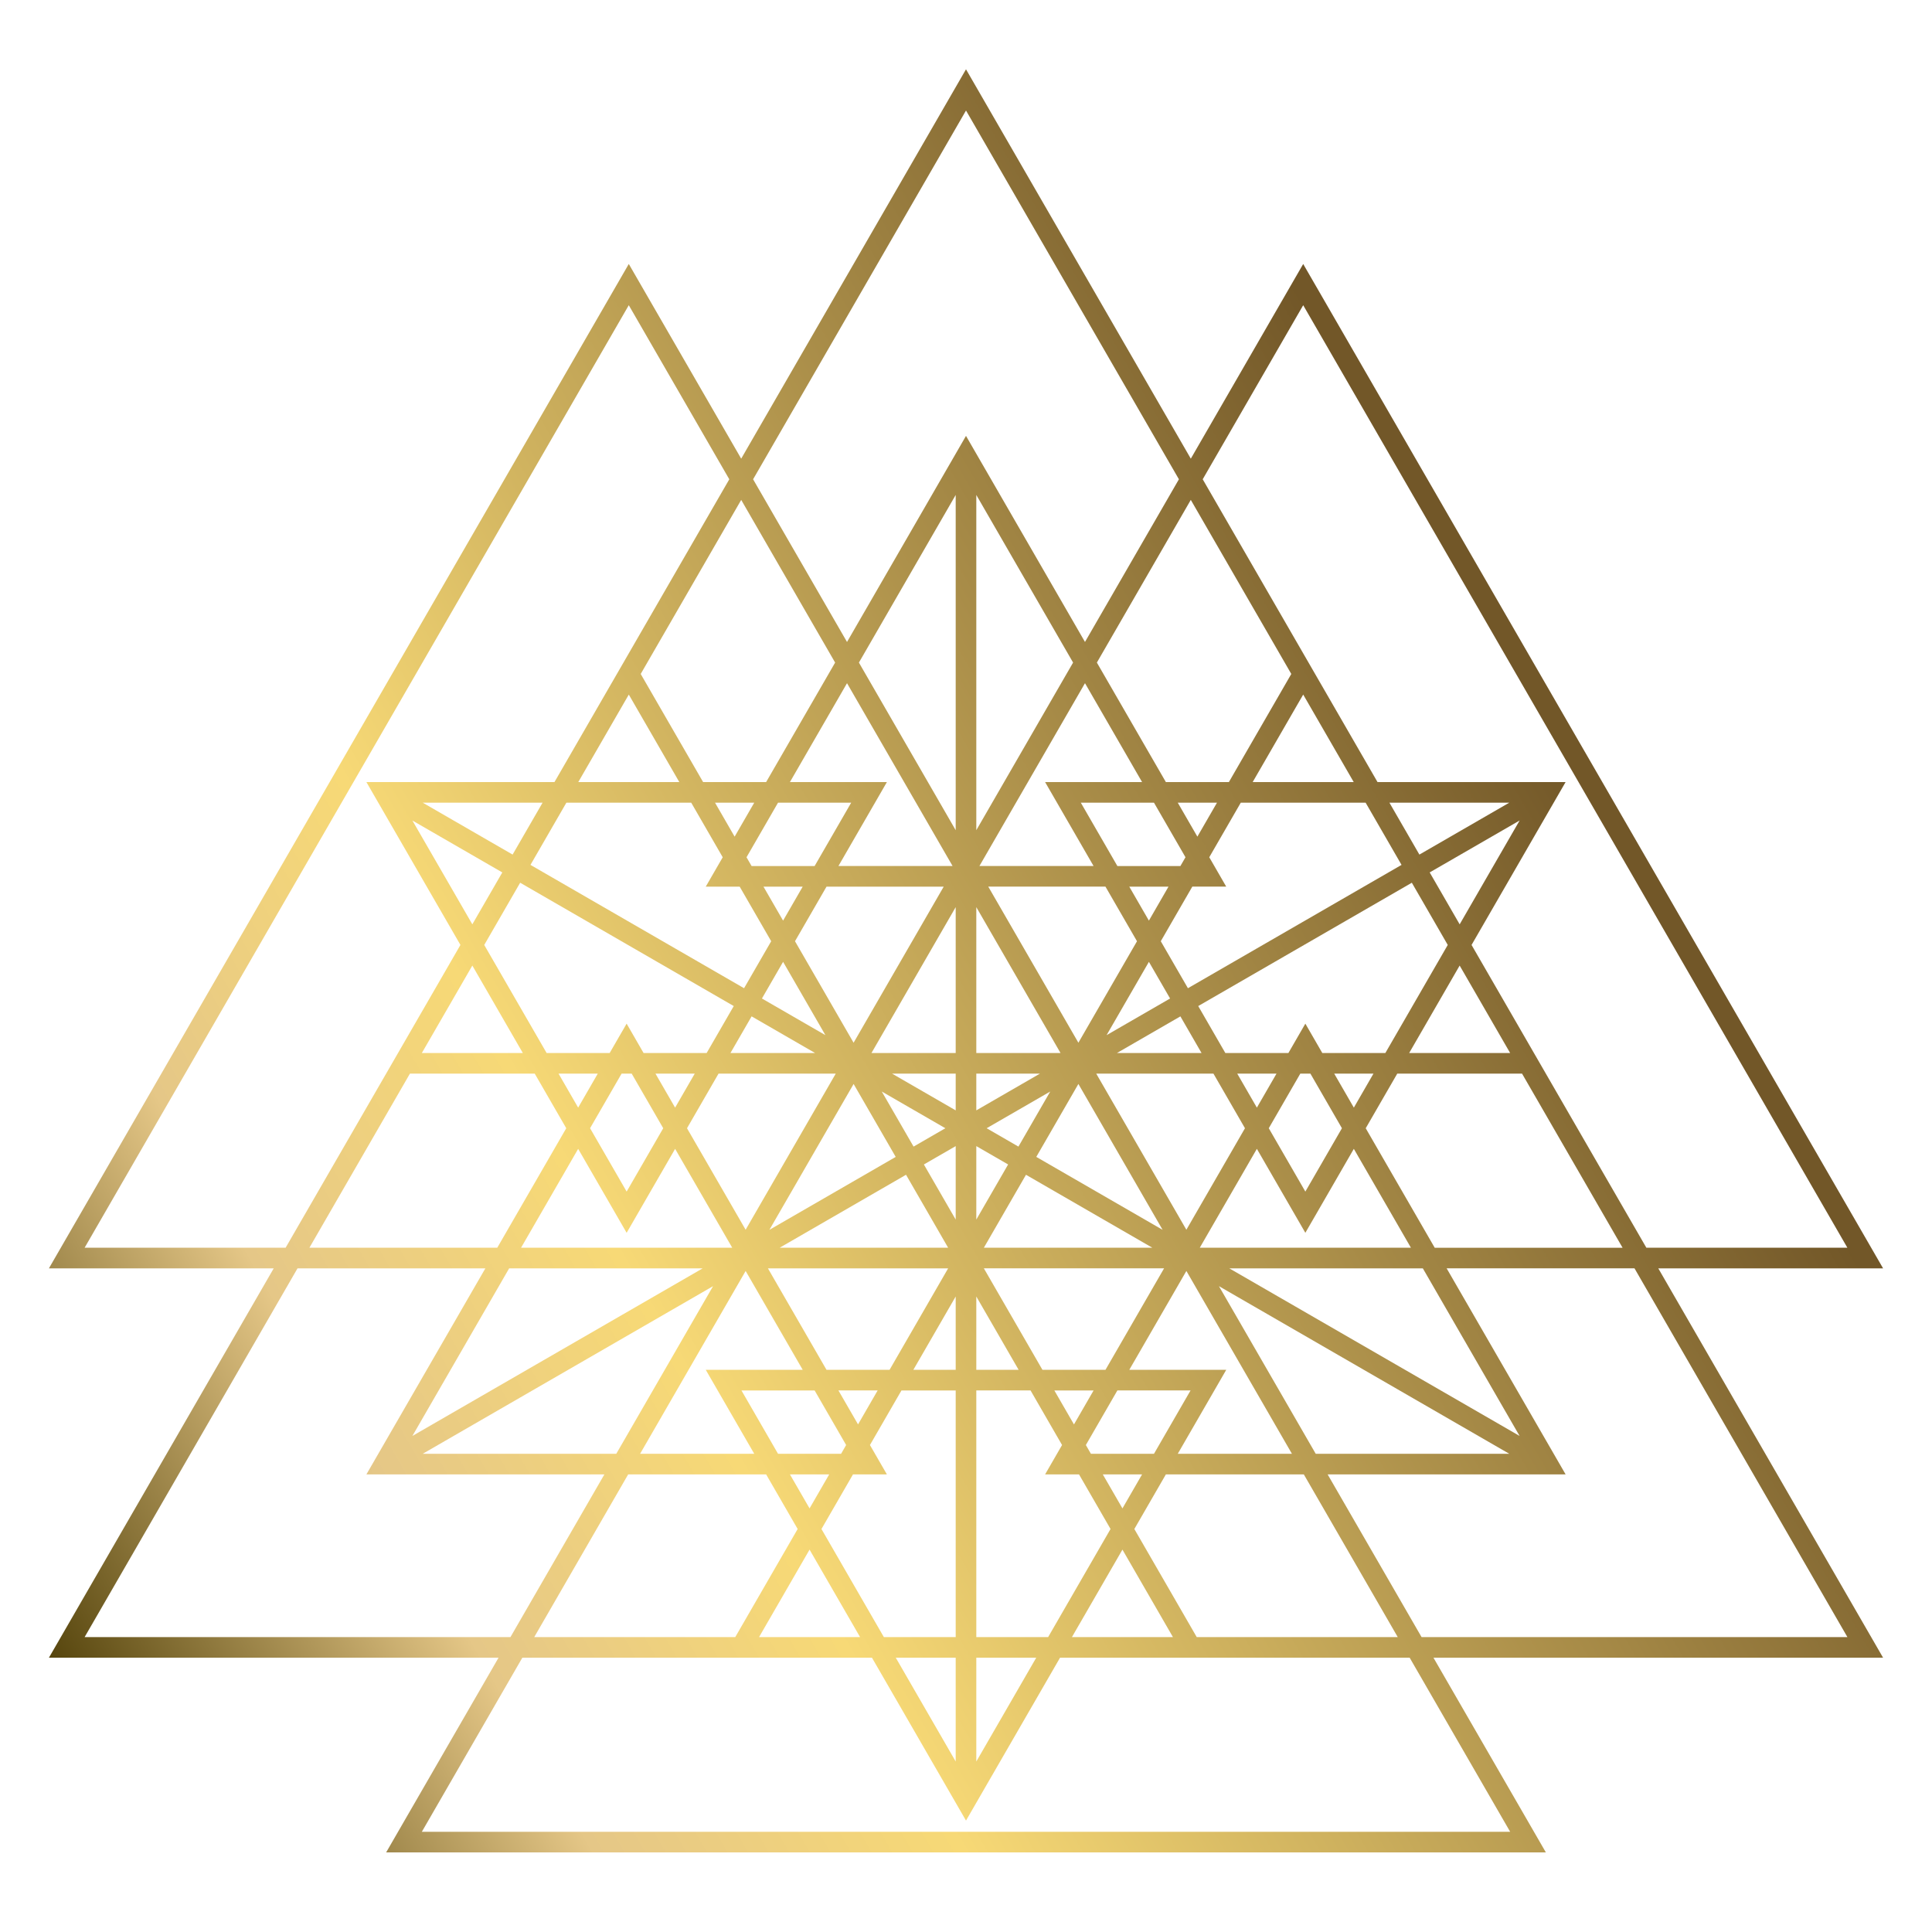 <?xml version="1.0" encoding="UTF-8"?><svg id="Layer_2" xmlns="http://www.w3.org/2000/svg" xmlns:xlink="http://www.w3.org/1999/xlink" viewBox="0 0 1500 1500"><defs><style>.cls-1{fill:url(#New_Gradient_Swatch_2);stroke-width:0px;}</style><linearGradient id="New_Gradient_Swatch_2" x1="37.98" y1="1287.05" x2="1236.91" y2="594.84" gradientUnits="userSpaceOnUse"><stop offset="0" stop-color="#56450d"/><stop offset=".21" stop-color="#e5c787"/><stop offset=".39" stop-color="#f7d976"/><stop offset=".99" stop-color="#725728"/></linearGradient></defs><path class="cls-1" d="M387.07,1287.04l-87.27,151.16h900.4l-87.27-151.16h349.09l-174.54-302.3h174.54L1011.8,204.96l-87.26,151.15L750,53.8l-174.54,302.31-87.27-151.16L37.98,984.74h174.54l-174.54,302.3h349.09ZM1172.48,1422.2H327.51l78.03-135.16h271.45l73.01,126.45,73.01-126.45h271.45l78.03,135.16ZM637.78,1187.12l24.47-42.39h26.34l-13.17-22.81,24.47-42.38h42.11v191.51h-55.77l-48.45-83.92ZM667.76,1271.04h-78.43l39.21-67.92,39.22,67.92ZM1050.8,606.81l.22.38h-78.44l39.22-67.93,39,67.55ZM846.99,1128.73l-3.93-6.81,24.47-42.38h56.81l-28.4,49.19h-48.95ZM886.7,1144.73l-15.24,26.39-15.24-26.39h30.47ZM833.82,1105.92l-15.23-26.38h30.47l-15.23,26.38ZM809.35,1063.53l-45.49-78.8h139.93l-45.5,78.8h-48.94ZM815.4,847.45l-24.69,42.77-24.69-14.26,49.38-28.51ZM758,862.09v-28.52h49.39l-49.39,28.52ZM742,862.09l-49.39-28.52h49.39v28.52ZM733.98,875.96l-24.69,14.26-24.69-42.77,49.39,28.52ZM804.57,898.21l32.69-56.63,65.39,113.26-98.08-56.63ZM758,817.57v-113.28l65.4,113.28h-65.4ZM742,817.57h-65.4l65.4-113.29v113.29ZM695.43,898.22l-98.08,56.63,65.39-113.26,32.69,56.63ZM782.7,904.09l-24.7,42.79v-57.05l24.7,14.26ZM742,889.83v57.06l-24.71-42.79,24.71-14.26ZM796.56,912.09l98.12,56.65h-130.82l32.71-56.65ZM916.45,789.11l16.44,28.47h-65.74l49.3-28.47ZM859.14,803.7l32.87-56.93,16.44,28.46-49.3,28.46ZM591.56,775.23l16.43-28.46,32.86,56.92-49.3-28.46ZM632.85,817.57h-65.74l16.44-28.47,49.31,28.47ZM703.44,912.09l32.7,56.65h-130.82l98.11-56.65ZM758,1006.6l32.87,56.94h-32.87v-56.94ZM742,1063.53h-32.88l32.88-56.94v56.94ZM851.12,833.57h91l24.47,42.39-45.5,78.81-69.97-121.19ZM960.6,833.57h30.47l-15.24,26.39-15.24-26.39ZM1009.54,833.57h7.86l24.47,42.39-28.4,49.19-28.4-49.19,24.47-42.39ZM1035.88,833.57h30.47l-15.23,26.39-15.23-26.39ZM1026.64,817.57l-13.17-22.81-13.17,22.81h-48.95l-21.05-36.47,165.84-95.75,27.89,48.3-48.45,83.91h-48.94ZM1133.27,749.66l39.21,67.92h-78.42l39.21-67.92ZM1060.26,623.19l27.89,48.31-165.85,95.75-21.07-36.48,24.47-42.39h26.34l-13.17-22.81,24.47-42.38h96.91ZM929.64,649.57l-15.23-26.38h30.46l-15.23,26.38ZM920.4,665.57l-3.93,6.81h-48.94l-28.4-49.19h56.81l24.47,42.38ZM907.23,688.38l-15.23,26.39-15.24-26.39h30.47ZM882.76,730.77l-45.5,78.8-69.97-121.19h90.99l24.47,42.39ZM662.73,809.58l-45.5-78.81,24.48-42.39h90.99l-69.97,121.19ZM607.99,714.77l-15.24-26.39h30.47l-15.24,26.39ZM583.52,672.38l-3.93-6.8,24.47-42.39h56.81l-28.4,49.19h-48.95ZM570.36,649.58l-15.23-26.39h30.47l-15.24,26.39ZM561.12,665.58l-13.17,22.8h26.33l24.47,42.39-21.06,36.48-165.84-95.75,27.89-48.31h96.91l24.47,42.39ZM366.72,749.66l39.21,67.91h-78.42l39.21-67.91ZM375.96,733.66l27.89-48.31,165.84,95.75-21.06,36.47h-48.95l-13.17-22.81-13.17,22.81h-48.94l-48.45-83.91ZM464.11,833.57l-15.23,26.39-15.23-26.39h30.47ZM482.59,833.57h7.86l24.47,42.39-28.4,49.19-28.4-49.19,24.47-42.39ZM508.92,833.57h30.47l-15.24,26.39-15.24-26.39ZM557.87,833.57h91l-69.97,121.2-45.51-78.81,24.47-42.39ZM736.14,984.74l-45.49,78.8h-48.94l-45.5-78.8h139.93ZM681.41,1079.53l-15.23,26.38-15.23-26.38h30.47ZM656.94,1121.92l-3.93,6.81h-48.95l-28.4-49.19h56.81l24.47,42.38ZM643.78,1144.73l-15.24,26.39-15.24-26.39h30.47ZM742,1287.04v80.6l-46.53-80.6h46.53ZM758,1287.04h46.53l-46.53,80.6v-80.6ZM758,1271.04v-191.51h42.11l24.47,42.38-13.17,22.81h26.34l24.47,42.39-48.45,83.92h-55.77ZM871.46,1203.12l39.21,67.92h-78.43l39.22-67.92ZM880.7,1187.12l24.47-42.39h107.12l72.93,126.32h-156.07l-48.45-83.92ZM914.41,1128.73l37.64-65.19h-75.28l44.33-76.77,81.96,141.96h-88.64ZM946.38,998.57l225.44,130.16h-150.29l-75.15-130.16ZM954.43,984.74h150.25l75.13,130.13-225.39-130.13ZM931.5,968.74l44.33-76.78,37.64,65.19,37.64-65.19,44.33,76.78h-163.95ZM1060.35,875.96l24.47-42.39h96.9l78.04,135.17h-145.85l-53.57-92.78ZM1110.01,677.35l69.81-40.31-46.54,80.61-23.27-40.3ZM1102.01,663.5l-23.27-40.31h93.08l-69.81,40.31ZM954.11,607.19h-48.94l-53.56-92.77,72.92-126.31,78.03,135.15-48.46,83.93ZM886.7,607.19h-75.29l37.64,65.19h-88.63l81.96-141.96,44.32,76.77ZM758,644.57v-260.29l75.14,130.14-75.14,130.15ZM742,644.58l-75.14-130.15,75.14-130.15v260.3ZM739.58,672.38h-88.63l37.64-65.19h-75.29l44.32-76.76,81.96,141.95ZM594.83,607.19h-48.94l-48.45-83.92,78.03-135.15,72.92,126.31-53.56,92.76ZM527.41,607.19h-78.43l39.22-67.92,39.21,67.92ZM397.99,663.49l-69.81-40.3h93.08l-23.27,40.3ZM389.99,677.35l-23.27,40.3-46.54-80.6,69.81,40.3ZM318.27,833.57h96.9l24.47,42.39-53.57,92.78h-145.85l78.04-135.17ZM448.88,891.96l37.64,65.19,37.64-65.19,44.34,76.78h-163.95l44.33-76.78ZM545.57,984.74l-225.39,130.13,75.13-130.13h150.26ZM553.62,998.57l-75.15,130.16h-150.29l225.44-130.16ZM578.91,986.77l44.33,76.77h-75.28l37.64,65.19h-88.64l81.96-141.96ZM594.83,1144.73l24.47,42.39-48.45,83.92h-156.07l72.93-126.32h107.12ZM1434.31,1271.04h-330.61l-72.93-126.32h184.77l-92.37-159.99h145.85l165.3,286.3ZM1011.8,236.96l422.5,731.78h-156.06l-135.73-235.08,73.02-126.47h-146.03l-135.72-235.08,78.03-135.15ZM750,85.8l165.3,286.31-72.92,126.31-92.38-160-92.38,160.01-72.92-126.31,165.3-286.31ZM65.69,968.74L488.19,236.96l78.03,135.16-78.03,135.15h0s-57.7,99.92-57.7,99.92h-146.02l73.01,126.46-135.73,235.09H65.69ZM376.84,984.74l-92.37,159.99h184.77l-72.93,126.32H65.69l165.3-286.3h145.85Z"/></svg>
